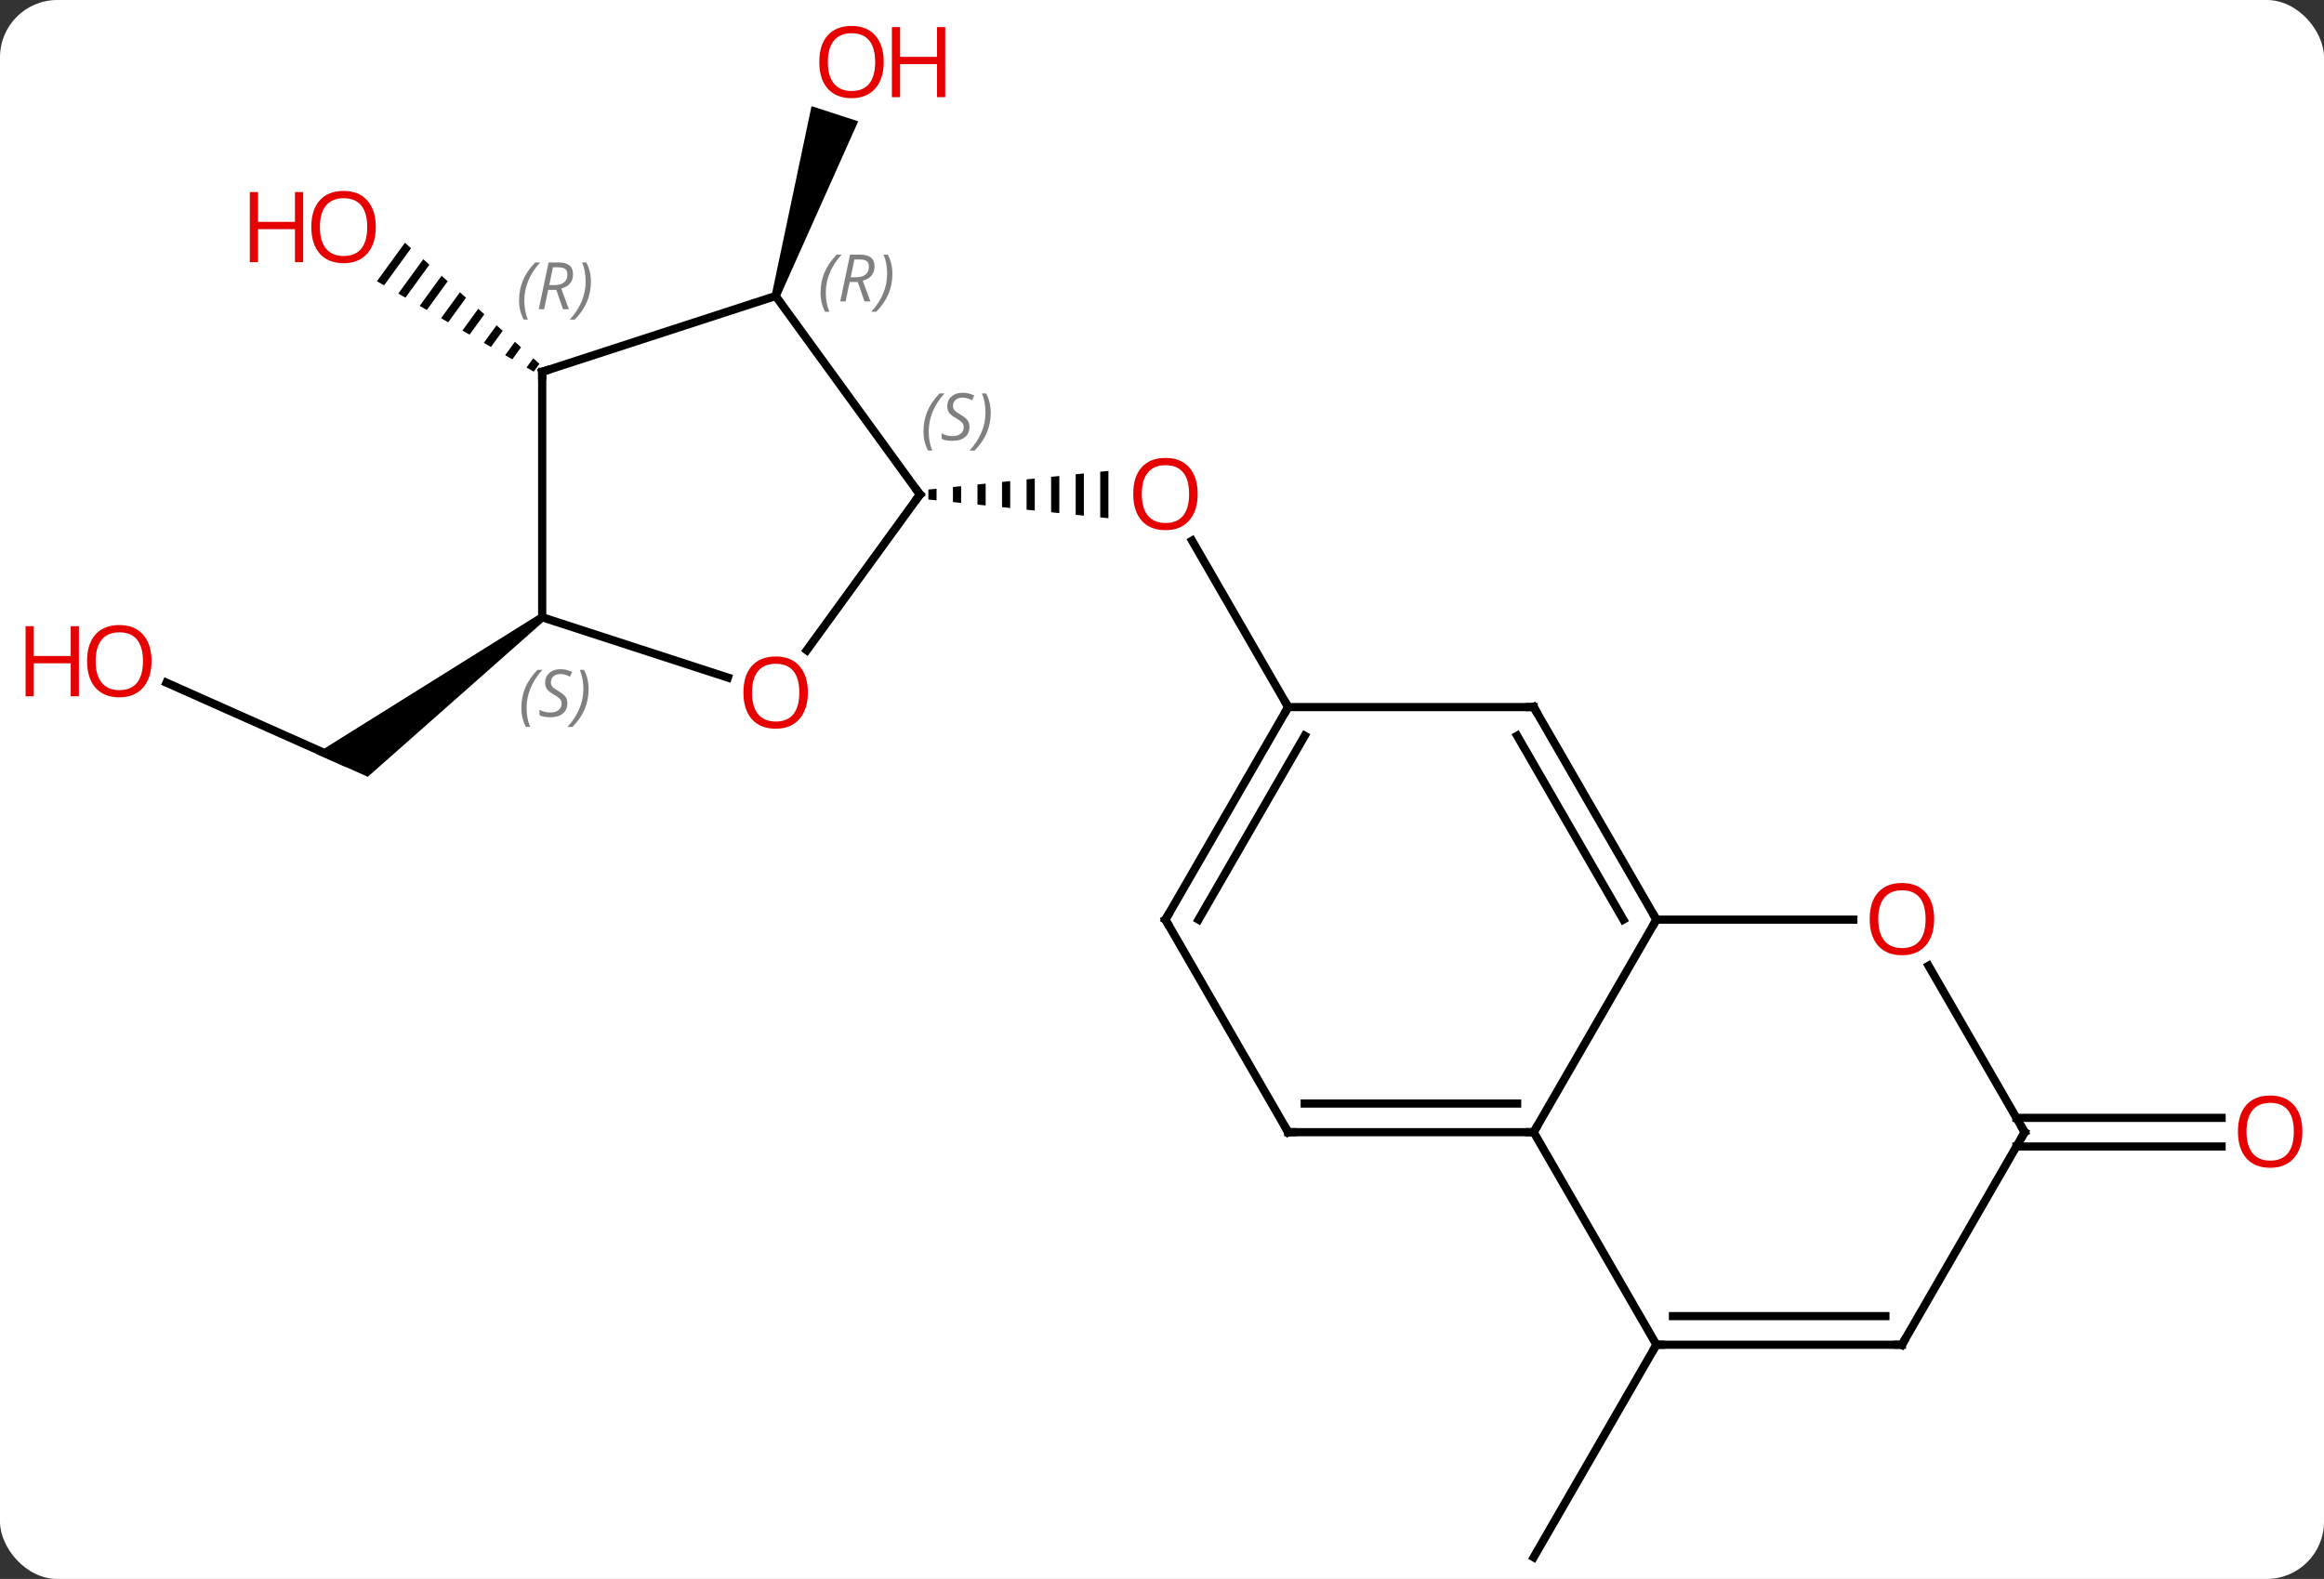 <svg width="284" viewBox="0 0 284 193" style="fill-opacity:1; color-rendering:auto; color-interpolation:auto; text-rendering:auto; stroke:black; stroke-linecap:square; stroke-miterlimit:10; shape-rendering:auto; stroke-opacity:1; fill:black; stroke-dasharray:none; font-weight:normal; stroke-width:1; font-family:'Open Sans'; font-style:normal; stroke-linejoin:miter; font-size:12; stroke-dashoffset:0; image-rendering:auto;" height="193" class="cas-substance-image" xmlns:xlink="http://www.w3.org/1999/xlink" xmlns="http://www.w3.org/2000/svg"><rect x="0" y="0" width="284" height="193" fill="#333333" stroke="none"/><svg class="cas-substance-single-component"><rect y="0" x="0" width="284" stroke="none" ry="7" rx="7" height="193" fill="white" class="cas-substance-group"/><svg y="0" x="0" width="284" viewBox="0 0 284 193" style="fill:black;" height="193" class="cas-substance-single-component-image"><svg><g><g transform="translate(146,99)" style="text-rendering:geometricPrecision; color-rendering:optimizeQuality; color-interpolation:linearRGB; stroke-linecap:butt; image-rendering:optimizeQuality;"><line y2="65.373" y1="91.353" x2="56.421" x1="41.421" style="fill:none;"/><line y2="-12.57" y1="-32.914" x2="11.421" x1="-0.325" style="fill:none;"/><path style="stroke:none;" d="M-31.548 -39.261 L-32.548 -39.157 L-32.548 -39.157 L-32.548 -37.943 L-32.548 -37.943 L-31.548 -37.839 L-31.548 -37.839 L-31.548 -39.261 ZM-28.548 -39.573 L-29.548 -39.469 L-29.548 -39.469 L-29.548 -37.631 L-29.548 -37.631 L-28.548 -37.527 L-28.548 -37.527 L-28.548 -39.573 ZM-25.548 -39.884 L-26.548 -39.781 L-26.548 -39.781 L-26.548 -37.319 L-26.548 -37.319 L-25.548 -37.216 L-25.548 -37.216 L-25.548 -39.884 ZM-22.548 -40.196 L-23.548 -40.092 L-23.548 -40.092 L-23.548 -37.008 L-23.548 -37.008 L-22.548 -36.904 L-22.548 -36.904 L-22.548 -40.196 ZM-19.548 -40.508 L-20.548 -40.404 L-20.548 -36.696 L-19.548 -36.592 L-19.548 -36.592 L-19.548 -40.508 ZM-16.548 -40.819 L-17.548 -40.716 L-17.548 -40.716 L-17.548 -36.384 L-17.548 -36.384 L-16.548 -36.281 L-16.548 -36.281 L-16.548 -40.819 ZM-13.548 -41.131 L-14.548 -41.027 L-14.548 -41.027 L-14.548 -36.073 L-14.548 -36.073 L-13.548 -35.969 L-13.548 -35.969 L-13.548 -41.131 ZM-10.548 -41.443 L-11.548 -41.339 L-11.548 -41.339 L-11.548 -35.761 L-11.548 -35.761 L-10.548 -35.657 L-10.548 -35.657 L-10.548 -41.443 Z"/><line y2="37.64" y1="37.64" x2="100.411" x1="125.484" style="fill:none;"/><line y2="41.14" y1="41.14" x2="100.411" x1="125.484" style="fill:none;"/><path style="stroke:none;" d="M-50.737 -62.666 L-51.688 -62.974 L-46.828 -86.026 L-41.122 -84.172 Z"/><line y2="-15.553" y1="-5.916" x2="-125.656" x1="-104.016" style="fill:none;"/><path style="stroke:none;" d="M-80.037 -23.954 L-79.449 -23.145 L-101.055 -4.05 L-107.384 -6.868 Z"/><path style="stroke:none;" d="M-96.515 -69.329 L-99.937 -64.625 L-99.937 -64.625 L-99.066 -64.123 L-95.768 -68.657 L-96.515 -69.329 ZM-94.275 -67.311 L-97.325 -63.118 L-97.325 -63.118 L-96.454 -62.616 L-96.454 -62.616 L-93.528 -66.638 L-94.275 -67.311 ZM-92.035 -65.293 L-94.713 -61.612 L-93.842 -61.109 L-93.842 -61.109 L-91.288 -64.62 L-91.288 -64.62 L-92.035 -65.293 ZM-89.795 -63.275 L-92.101 -60.105 L-92.101 -60.105 L-91.23 -59.603 L-91.23 -59.603 L-89.048 -62.602 L-89.795 -63.275 ZM-87.555 -61.257 L-89.489 -58.598 L-88.618 -58.096 L-88.618 -58.096 L-86.808 -60.584 L-87.555 -61.257 ZM-85.315 -59.239 L-86.877 -57.091 L-86.006 -56.589 L-84.568 -58.566 L-84.568 -58.566 L-85.315 -59.239 ZM-83.075 -57.221 L-84.265 -55.585 L-84.265 -55.585 L-83.394 -55.082 L-82.328 -56.548 L-83.075 -57.221 ZM-80.835 -55.203 L-81.653 -54.078 L-80.782 -53.575 L-80.088 -54.53 L-80.835 -55.203 Z"/><line y2="39.39" y1="13.41" x2="41.421" x1="56.421" style="fill:none;"/><line y2="-12.57" y1="13.41" x2="41.421" x1="56.421" style="fill:none;"/><line y2="-9.07" y1="13.41" x2="39.4" x1="52.38" style="fill:none;"/><line y2="13.41" y1="13.41" x2="80.484" x1="56.421" style="fill:none;"/><line y2="39.39" y1="39.39" x2="11.421" x1="41.421" style="fill:none;"/><line y2="35.89" y1="35.89" x2="13.442" x1="39.4" style="fill:none;"/><line y2="65.373" y1="39.39" x2="56.421" x1="41.421" style="fill:none;"/><line y2="-12.57" y1="-12.57" x2="11.421" x1="41.421" style="fill:none;"/><line y2="39.39" y1="19.046" x2="101.421" x1="89.675" style="fill:none;"/><line y2="13.41" y1="39.39" x2="-3.579" x1="11.421" style="fill:none;"/><line y2="65.373" y1="65.373" x2="86.421" x1="56.421" style="fill:none;"/><line y2="61.873" y1="61.873" x2="84.4" x1="58.442" style="fill:none;"/><line y2="13.41" y1="-12.57" x2="-3.579" x1="11.421" style="fill:none;"/><line y2="13.41" y1="-9.07" x2="0.463" x1="13.442" style="fill:none;"/><line y2="65.373" y1="39.39" x2="86.421" x1="101.421" style="fill:none;"/><line y2="-19.517" y1="-38.55" x2="-47.408" x1="-33.579" style="fill:none;"/><line y2="-62.82" y1="-38.55" x2="-51.213" x1="-33.579" style="fill:none;"/><line y2="-23.55" y1="-16.177" x2="-79.743" x1="-57.053" style="fill:none;"/><line y2="-53.55" y1="-62.82" x2="-79.743" x1="-51.213" style="fill:none;"/><line y2="-53.55" y1="-23.55" x2="-79.743" x1="-79.743" style="fill:none;"/></g><g transform="translate(146,99)" style="fill:rgb(230,0,0); text-rendering:geometricPrecision; color-rendering:optimizeQuality; image-rendering:optimizeQuality; font-family:'Open Sans'; stroke:rgb(230,0,0); color-interpolation:linearRGB;"><path style="stroke:none;" d="M0.358 -38.62 Q0.358 -36.558 -0.681 -35.378 Q-1.72 -34.198 -3.563 -34.198 Q-5.454 -34.198 -6.485 -35.362 Q-7.516 -36.527 -7.516 -38.636 Q-7.516 -40.73 -6.485 -41.878 Q-5.454 -43.027 -3.563 -43.027 Q-1.704 -43.027 -0.673 -41.855 Q0.358 -40.683 0.358 -38.62 ZM-6.47 -38.62 Q-6.47 -36.886 -5.727 -35.98 Q-4.985 -35.073 -3.563 -35.073 Q-2.142 -35.073 -1.415 -35.972 Q-0.688 -36.87 -0.688 -38.62 Q-0.688 -40.355 -1.415 -41.245 Q-2.142 -42.136 -3.563 -42.136 Q-4.985 -42.136 -5.727 -41.237 Q-6.47 -40.339 -6.47 -38.62 Z"/><path style="stroke:none;" d="M135.358 39.32 Q135.358 41.382 134.319 42.562 Q133.28 43.742 131.437 43.742 Q129.546 43.742 128.515 42.578 Q127.484 41.413 127.484 39.304 Q127.484 37.21 128.515 36.062 Q129.546 34.913 131.437 34.913 Q133.296 34.913 134.327 36.085 Q135.358 37.257 135.358 39.32 ZM128.53 39.32 Q128.53 41.054 129.273 41.96 Q130.015 42.867 131.437 42.867 Q132.858 42.867 133.585 41.968 Q134.312 41.07 134.312 39.32 Q134.312 37.585 133.585 36.695 Q132.858 35.804 131.437 35.804 Q130.015 35.804 129.273 36.703 Q128.53 37.601 128.53 39.32 Z"/><path style="stroke:none;" d="M-38.005 -91.423 Q-38.005 -89.361 -39.045 -88.181 Q-40.084 -87.001 -41.927 -87.001 Q-43.818 -87.001 -44.849 -88.165 Q-45.88 -89.33 -45.88 -91.439 Q-45.88 -93.533 -44.849 -94.681 Q-43.818 -95.83 -41.927 -95.83 Q-40.068 -95.83 -39.037 -94.658 Q-38.005 -93.486 -38.005 -91.423 ZM-44.834 -91.423 Q-44.834 -89.689 -44.091 -88.783 Q-43.349 -87.876 -41.927 -87.876 Q-40.505 -87.876 -39.779 -88.775 Q-39.052 -89.673 -39.052 -91.423 Q-39.052 -93.158 -39.779 -94.048 Q-40.505 -94.939 -41.927 -94.939 Q-43.349 -94.939 -44.091 -94.04 Q-44.834 -93.142 -44.834 -91.423 Z"/><path style="stroke:none;" d="M-30.49 -87.126 L-31.49 -87.126 L-31.49 -91.158 L-36.005 -91.158 L-36.005 -87.126 L-37.005 -87.126 L-37.005 -95.689 L-36.005 -95.689 L-36.005 -92.048 L-31.49 -92.048 L-31.49 -95.689 L-30.49 -95.689 L-30.49 -87.126 Z"/><path style="stroke:none;" d="M-127.484 -18.19 Q-127.484 -16.128 -128.523 -14.948 Q-129.562 -13.768 -131.405 -13.768 Q-133.296 -13.768 -134.327 -14.932 Q-135.358 -16.097 -135.358 -18.206 Q-135.358 -20.3 -134.327 -21.448 Q-133.296 -22.597 -131.405 -22.597 Q-129.546 -22.597 -128.515 -21.425 Q-127.484 -20.253 -127.484 -18.19 ZM-134.312 -18.19 Q-134.312 -16.456 -133.569 -15.55 Q-132.827 -14.643 -131.405 -14.643 Q-129.983 -14.643 -129.257 -15.542 Q-128.53 -16.44 -128.53 -18.19 Q-128.53 -19.925 -129.257 -20.815 Q-129.983 -21.706 -131.405 -21.706 Q-132.827 -21.706 -133.569 -20.808 Q-134.312 -19.909 -134.312 -18.19 Z"/><path style="stroke:none;" d="M-136.358 -13.893 L-137.358 -13.893 L-137.358 -17.925 L-141.874 -17.925 L-141.874 -13.893 L-142.874 -13.893 L-142.874 -22.456 L-141.874 -22.456 L-141.874 -18.815 L-137.358 -18.815 L-137.358 -22.456 L-136.358 -22.456 L-136.358 -13.893 Z"/><path style="stroke:none;" d="M-100.079 -71.254 Q-100.079 -69.192 -101.118 -68.012 Q-102.157 -66.832 -104 -66.832 Q-105.891 -66.832 -106.922 -67.996 Q-107.954 -69.161 -107.954 -71.27 Q-107.954 -73.364 -106.922 -74.512 Q-105.891 -75.661 -104 -75.661 Q-102.141 -75.661 -101.11 -74.489 Q-100.079 -73.317 -100.079 -71.254 ZM-106.907 -71.254 Q-106.907 -69.52 -106.164 -68.614 Q-105.422 -67.707 -104 -67.707 Q-102.579 -67.707 -101.852 -68.606 Q-101.125 -69.504 -101.125 -71.254 Q-101.125 -72.989 -101.852 -73.879 Q-102.579 -74.77 -104 -74.77 Q-105.422 -74.77 -106.164 -73.871 Q-106.907 -72.973 -106.907 -71.254 Z"/><path style="stroke:none;" d="M-108.954 -66.957 L-109.954 -66.957 L-109.954 -70.989 L-114.469 -70.989 L-114.469 -66.957 L-115.469 -66.957 L-115.469 -75.52 L-114.469 -75.52 L-114.469 -71.879 L-109.954 -71.879 L-109.954 -75.52 L-108.954 -75.52 L-108.954 -66.957 Z"/></g><g transform="translate(146,99)" style="stroke-linecap:butt; text-rendering:geometricPrecision; color-rendering:optimizeQuality; image-rendering:optimizeQuality; font-family:'Open Sans'; color-interpolation:linearRGB; stroke-miterlimit:5;"><path style="fill:none;" d="M56.171 12.977 L56.421 13.41 L56.171 13.843"/><path style="fill:none;" d="M40.921 39.39 L41.421 39.39 L41.671 38.957"/><path style="fill:none;" d="M41.671 -12.137 L41.421 -12.57 L40.921 -12.57"/><path style="fill:rgb(230,0,0); stroke:none;" d="M90.359 13.34 Q90.359 15.402 89.319 16.582 Q88.28 17.762 86.437 17.762 Q84.546 17.762 83.515 16.598 Q82.484 15.433 82.484 13.324 Q82.484 11.23 83.515 10.082 Q84.546 8.933 86.437 8.933 Q88.296 8.933 89.327 10.105 Q90.359 11.277 90.359 13.34 ZM83.53 13.34 Q83.53 15.074 84.273 15.98 Q85.015 16.887 86.437 16.887 Q87.859 16.887 88.585 15.988 Q89.312 15.09 89.312 13.34 Q89.312 11.605 88.585 10.715 Q87.859 9.824 86.437 9.824 Q85.015 9.824 84.273 10.723 Q83.53 11.621 83.53 13.34 Z"/><path style="fill:none;" d="M11.921 39.39 L11.421 39.39 L11.171 38.957"/><path style="fill:none;" d="M56.921 65.373 L56.421 65.373 L56.171 65.806"/><path style="fill:none;" d="M11.171 -12.137 L11.421 -12.57 L11.171 -13.003"/><path style="fill:none;" d="M101.171 38.957 L101.421 39.39 L101.171 39.823"/><path style="fill:none;" d="M-3.329 13.843 L-3.579 13.41 L-3.329 12.977"/><path style="fill:none;" d="M85.921 65.373 L86.421 65.373 L86.671 64.94"/><path style="fill:none;" d="M-33.873 -38.145 L-33.579 -38.55 L-33.873 -38.955"/></g><g transform="translate(146,99)" style="stroke-linecap:butt; font-size:8.4px; fill:gray; text-rendering:geometricPrecision; image-rendering:optimizeQuality; color-rendering:optimizeQuality; font-family:'Open Sans'; font-style:italic; stroke:gray; color-interpolation:linearRGB; stroke-miterlimit:5;"><path style="stroke:none;" d="M-33.148 -46.257 Q-33.148 -47.585 -32.679 -48.71 Q-32.21 -49.835 -31.179 -50.913 L-30.57 -50.913 Q-31.538 -49.851 -32.023 -48.679 Q-32.507 -47.507 -32.507 -46.273 Q-32.507 -44.944 -32.07 -43.929 L-32.585 -43.929 Q-33.148 -44.96 -33.148 -46.257 ZM-27.525 -46.851 Q-27.525 -46.023 -28.072 -45.569 Q-28.619 -45.116 -29.619 -45.116 Q-30.025 -45.116 -30.338 -45.171 Q-30.65 -45.226 -30.931 -45.366 L-30.931 -46.023 Q-30.306 -45.694 -29.603 -45.694 Q-28.978 -45.694 -28.603 -45.991 Q-28.228 -46.288 -28.228 -46.804 Q-28.228 -47.116 -28.431 -47.343 Q-28.634 -47.569 -29.197 -47.898 Q-29.791 -48.226 -30.017 -48.554 Q-30.244 -48.882 -30.244 -49.335 Q-30.244 -50.069 -29.728 -50.53 Q-29.213 -50.991 -28.369 -50.991 Q-27.994 -50.991 -27.658 -50.913 Q-27.322 -50.835 -26.947 -50.663 L-27.213 -50.069 Q-27.463 -50.226 -27.783 -50.312 Q-28.103 -50.398 -28.369 -50.398 Q-28.9 -50.398 -29.221 -50.124 Q-29.541 -49.851 -29.541 -49.382 Q-29.541 -49.179 -29.471 -49.03 Q-29.4 -48.882 -29.259 -48.749 Q-29.119 -48.616 -28.697 -48.366 Q-28.134 -48.023 -27.931 -47.827 Q-27.728 -47.632 -27.627 -47.398 Q-27.525 -47.163 -27.525 -46.851 ZM-24.931 -48.569 Q-24.931 -47.241 -25.407 -46.109 Q-25.884 -44.976 -26.899 -43.929 L-27.509 -43.929 Q-25.571 -46.085 -25.571 -48.569 Q-25.571 -49.898 -26.009 -50.913 L-25.493 -50.913 Q-24.931 -49.851 -24.931 -48.569 Z"/></g><g transform="translate(146,99)" style="stroke-linecap:butt; fill:rgb(230,0,0); text-rendering:geometricPrecision; color-rendering:optimizeQuality; image-rendering:optimizeQuality; font-family:'Open Sans'; stroke:rgb(230,0,0); color-interpolation:linearRGB; stroke-miterlimit:5;"><path style="stroke:none;" d="M-47.276 -14.35 Q-47.276 -12.288 -48.315 -11.108 Q-49.354 -9.928 -51.197 -9.928 Q-53.088 -9.928 -54.119 -11.092 Q-55.151 -12.257 -55.151 -14.366 Q-55.151 -16.46 -54.119 -17.608 Q-53.088 -18.757 -51.197 -18.757 Q-49.338 -18.757 -48.307 -17.585 Q-47.276 -16.413 -47.276 -14.35 ZM-54.104 -14.35 Q-54.104 -12.616 -53.361 -11.71 Q-52.619 -10.803 -51.197 -10.803 Q-49.776 -10.803 -49.049 -11.702 Q-48.322 -12.6 -48.322 -14.35 Q-48.322 -16.085 -49.049 -16.975 Q-49.776 -17.866 -51.197 -17.866 Q-52.619 -17.866 -53.361 -16.968 Q-54.104 -16.069 -54.104 -14.35 Z"/></g><g transform="translate(146,99)" style="stroke-linecap:butt; font-size:8.4px; fill:gray; text-rendering:geometricPrecision; image-rendering:optimizeQuality; color-rendering:optimizeQuality; font-family:'Open Sans'; font-style:italic; stroke:gray; color-interpolation:linearRGB; stroke-miterlimit:5;"><path style="stroke:none;" d="M-45.725 -63.221 Q-45.725 -64.549 -45.256 -65.674 Q-44.787 -66.799 -43.756 -67.877 L-43.147 -67.877 Q-44.115 -66.814 -44.6 -65.642 Q-45.084 -64.471 -45.084 -63.236 Q-45.084 -61.908 -44.647 -60.892 L-45.162 -60.892 Q-45.725 -61.924 -45.725 -63.221 ZM-42.165 -64.533 L-42.665 -62.158 L-43.321 -62.158 L-42.118 -67.877 L-40.868 -67.877 Q-39.133 -67.877 -39.133 -66.439 Q-39.133 -65.08 -40.571 -64.689 L-39.633 -62.158 L-40.352 -62.158 L-41.18 -64.533 L-42.165 -64.533 ZM-41.587 -67.283 Q-41.977 -65.361 -42.04 -65.111 L-41.383 -65.111 Q-40.633 -65.111 -40.227 -65.439 Q-39.821 -65.767 -39.821 -66.392 Q-39.821 -66.861 -40.079 -67.072 Q-40.337 -67.283 -40.93 -67.283 L-41.587 -67.283 ZM-36.947 -65.533 Q-36.947 -64.205 -37.424 -63.072 Q-37.901 -61.939 -38.916 -60.892 L-39.526 -60.892 Q-37.588 -63.049 -37.588 -65.533 Q-37.588 -66.861 -38.026 -67.877 L-37.51 -67.877 Q-36.947 -66.814 -36.947 -65.533 Z"/><path style="stroke:none;" d="M-82.287 -12.47 Q-82.287 -13.798 -81.819 -14.923 Q-81.35 -16.048 -80.319 -17.126 L-79.709 -17.126 Q-80.678 -16.064 -81.162 -14.892 Q-81.647 -13.72 -81.647 -12.486 Q-81.647 -11.158 -81.209 -10.142 L-81.725 -10.142 Q-82.287 -11.173 -82.287 -12.47 ZM-76.665 -13.064 Q-76.665 -12.236 -77.212 -11.783 Q-77.759 -11.329 -78.759 -11.329 Q-79.165 -11.329 -79.477 -11.384 Q-79.79 -11.439 -80.071 -11.579 L-80.071 -12.236 Q-79.446 -11.908 -78.743 -11.908 Q-78.118 -11.908 -77.743 -12.204 Q-77.368 -12.501 -77.368 -13.017 Q-77.368 -13.329 -77.571 -13.556 Q-77.774 -13.783 -78.337 -14.111 Q-78.93 -14.439 -79.157 -14.767 Q-79.384 -15.095 -79.384 -15.548 Q-79.384 -16.282 -78.868 -16.743 Q-78.352 -17.204 -77.509 -17.204 Q-77.134 -17.204 -76.798 -17.126 Q-76.462 -17.048 -76.087 -16.876 L-76.352 -16.282 Q-76.602 -16.439 -76.923 -16.525 Q-77.243 -16.611 -77.509 -16.611 Q-78.04 -16.611 -78.36 -16.337 Q-78.68 -16.064 -78.68 -15.595 Q-78.68 -15.392 -78.61 -15.243 Q-78.54 -15.095 -78.399 -14.962 Q-78.259 -14.829 -77.837 -14.579 Q-77.274 -14.236 -77.071 -14.04 Q-76.868 -13.845 -76.766 -13.611 Q-76.665 -13.376 -76.665 -13.064 ZM-74.07 -14.783 Q-74.07 -13.454 -74.547 -12.322 Q-75.023 -11.189 -76.039 -10.142 L-76.648 -10.142 Q-74.711 -12.298 -74.711 -14.783 Q-74.711 -16.111 -75.148 -17.126 L-74.633 -17.126 Q-74.07 -16.064 -74.07 -14.783 Z"/><path style="fill:none; stroke:black;" d="M-79.267 -53.705 L-79.743 -53.55 L-79.743 -53.05"/><path style="stroke:none;" d="M-82.567 -62.263 Q-82.567 -63.591 -82.099 -64.716 Q-81.63 -65.841 -80.599 -66.919 L-79.989 -66.919 Q-80.958 -65.857 -81.442 -64.685 Q-81.927 -63.513 -81.927 -62.279 Q-81.927 -60.95 -81.489 -59.935 L-82.005 -59.935 Q-82.567 -60.966 -82.567 -62.263 ZM-79.007 -63.575 L-79.507 -61.2 L-80.164 -61.2 L-78.96 -66.919 L-77.71 -66.919 Q-75.976 -66.919 -75.976 -65.482 Q-75.976 -64.122 -77.414 -63.732 L-76.476 -61.2 L-77.195 -61.2 L-78.023 -63.575 L-79.007 -63.575 ZM-78.429 -66.325 Q-78.82 -64.403 -78.882 -64.153 L-78.226 -64.153 Q-77.476 -64.153 -77.07 -64.482 Q-76.664 -64.81 -76.664 -65.435 Q-76.664 -65.903 -76.921 -66.114 Q-77.179 -66.325 -77.773 -66.325 L-78.429 -66.325 ZM-73.79 -64.575 Q-73.79 -63.247 -74.267 -62.114 Q-74.743 -60.982 -75.759 -59.935 L-76.368 -59.935 Q-74.431 -62.091 -74.431 -64.575 Q-74.431 -65.903 -74.868 -66.919 L-74.353 -66.919 Q-73.79 -65.857 -73.79 -64.575 Z"/></g></g></svg></svg></svg></svg>
